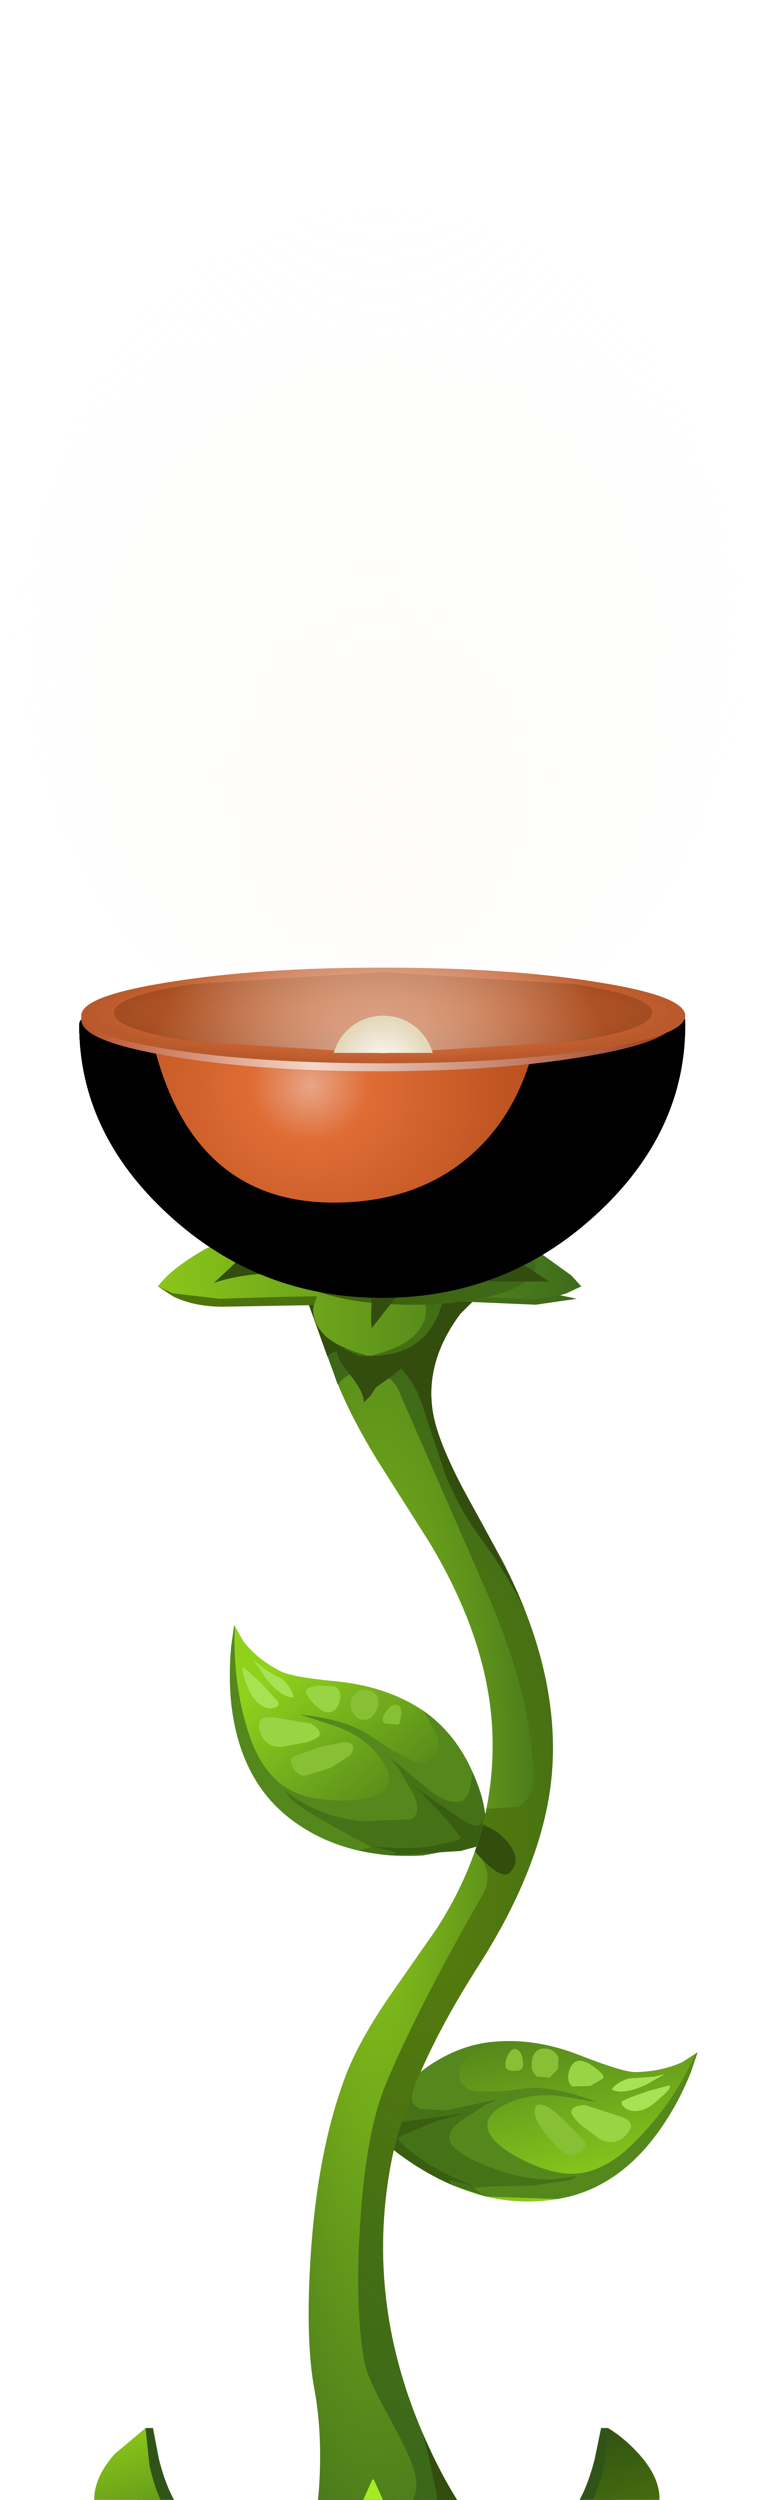 <?xml version="1.0" encoding="UTF-8" standalone="no"?>
<svg xmlns:xlink="http://www.w3.org/1999/xlink" height="252.15px" width="76.85px" xmlns="http://www.w3.org/2000/svg">
  <g transform="matrix(1.0, 0.0, 0.0, 1.0, 0.0, 0.0)">
    <use height="170.4" transform="matrix(1.0, 0.0, 0.0, 1.0, 5.35, 99.75)" width="66.45" xlink:href="#shape0"/>
    <use height="29.6" transform="matrix(1.0, 0.0, 0.0, 1.0, 8.0, 101.3)" width="61.2" xlink:href="#sprite0"/>
    <use height="31.15" transform="matrix(1.0, 0.0, 0.0, 1.0, 8.0, 99.75)" width="61.2" xlink:href="#sprite1"/>
    <use height="0.0" transform="matrix(1.0, 0.0, 0.0, 1.0, 34.65, 100.3)" width="0.0" xlink:href="#sprite2"/>
    <use height="31.15" transform="matrix(1.0, 0.0, 0.0, 1.0, 8.0, 99.75)" width="61.2" xlink:href="#sprite3"/>
    <use height="90.4" transform="matrix(1.0, 0.0, 0.0, 1.0, 0.0, 18.0)" width="76.85" xlink:href="#shape4"/>
    <use height="0.0" id="price_tag_pt" transform="matrix(1.0, 0.0, 0.0, 1.0, 37.75, 267.9)" width="0.0" xlink:href="#sprite4"/>
  </g>
  <defs>
    <g id="shape0" transform="matrix(1.0, 0.0, 0.0, 1.0, -5.35, -99.75)">
      <path d="M60.65 259.15 Q60.65 261.8 53.95 263.65 47.25 265.5 37.8 265.5 28.3 265.5 21.6 263.65 14.9 261.8 14.9 259.15 14.9 256.55 21.6 254.7 28.35 252.85 37.8 252.85 47.25 252.85 53.95 254.7 60.65 256.55 60.65 259.15" fill="url(#gradient0)" fill-rule="evenodd" stroke="none"/>
      <path d="M31.55 254.15 Q32.45 251.65 32.45 250.05 32.45 249.0 33.55 246.45 L34.6 244.05 36.4 245.4 Q38.2 246.85 38.2 247.3 38.2 248.05 40.2 252.4 L31.55 254.15" fill="url(#gradient1)" fill-rule="evenodd" stroke="none"/>
      <path d="M71.8 260.05 Q71.8 263.8 62.1 266.45 52.4 269.05 38.6 269.05 24.8 269.05 15.1 266.45 5.35 263.8 5.35 260.05 5.35 256.35 15.1 253.7 24.85 251.1 38.6 251.1 52.35 251.1 62.1 253.7 71.8 256.35 71.8 260.05" fill="url(#gradient2)" fill-rule="evenodd" stroke="none"/>
      <path d="M34.8 260.65 Q34.8 261.85 31.65 262.7 L24.0 263.55 Q19.55 263.55 16.4 262.7 13.25 261.85 13.25 260.65 13.25 259.45 16.4 258.6 19.55 257.7 24.0 257.7 28.45 257.7 31.65 258.6 34.8 259.45 34.8 260.65" fill="url(#gradient3)" fill-rule="evenodd" stroke="none"/>
      <path d="M63.15 260.65 Q63.15 261.85 60.0 262.7 L52.35 263.55 44.75 262.7 Q41.6 261.85 41.6 260.65 41.6 259.45 44.75 258.6 47.9 257.7 52.35 257.7 56.8 257.7 60.0 258.6 63.15 259.45 63.15 260.65" fill="url(#gradient4)" fill-rule="evenodd" stroke="none"/>
      <path d="M48.5 266.65 Q48.5 268.1 45.35 269.15 42.2 270.15 37.7 270.15 33.25 270.15 30.1 269.15 26.95 268.1 26.95 266.65 26.95 265.2 30.1 264.15 33.25 263.1 37.7 263.1 42.15 263.1 45.35 264.15 48.5 265.2 48.5 266.65" fill="url(#gradient5)" fill-rule="evenodd" stroke="none"/>
      <path d="M53.05 258.85 Q50.75 259.85 47.25 259.85 43.05 259.85 40.6 256.65 37.6 252.8 37.95 245.2 L38.05 242.2 36.7 239.7 Q37.15 238.35 37.5 238.35 38.05 238.35 38.05 242.2 L40.6 246.75 Q41.1 249.4 41.9 251.2 43.45 254.65 48.2 255.0 L56.6 255.4 Q57.15 255.45 55.8 256.5 55.2 257.95 53.05 258.85" fill="url(#gradient6)" fill-rule="evenodd" stroke="none"/>
      <path d="M61.75 253.4 L59.4 255.8 Q56.3 258.4 52.6 259.45 45.1 261.6 40.55 256.8 38.95 255.2 38.3 251.6 L38.0 248.35 38.6 248.45 39.45 253.15 Q39.95 255.0 41.85 256.55 44.2 258.4 47.55 258.65 53.35 259.05 57.8 253.25 59.15 251.55 60.05 248.05 L60.7 244.9 61.4 244.9 63.55 248.0 61.75 253.4" fill="#305418" fill-rule="evenodd" stroke="none"/>
      <path d="M61.4 244.9 Q63.05 245.9 64.5 247.5 67.4 250.7 66.3 253.75 65.05 257.35 60.05 259.7 55.2 262.05 51.4 261.1 L46.5 259.85 Q48.1 260.15 50.25 259.85 54.5 259.25 57.25 256.2 60.05 253.1 61.0 248.7 L61.4 244.9" fill="url(#gradient7)" fill-rule="evenodd" stroke="none"/>
      <path d="M39.4 239.7 L38.1 242.05 38.2 245.2 Q38.5 252.85 35.55 256.65 33.1 259.85 28.9 259.85 25.4 259.85 23.05 258.85 20.9 257.95 20.3 256.5 19.0 255.45 19.55 255.4 L27.9 255.0 Q32.65 254.65 34.2 251.2 35.0 247.5 35.5 246.75 L38.1 242.05 Q38.1 238.35 38.6 238.35 L39.4 239.7" fill="url(#gradient8)" fill-rule="evenodd" stroke="none"/>
      <path d="M37.85 251.6 Q37.2 255.2 35.6 256.8 31.0 261.6 23.5 259.45 19.8 258.4 16.7 255.8 15.15 254.5 14.35 253.4 L12.55 248.0 14.7 244.9 15.45 244.9 16.05 248.05 Q16.95 251.55 18.3 253.25 22.75 259.05 28.6 258.65 31.9 258.4 34.25 256.55 36.15 255.0 36.65 253.15 L37.25 250.05 37.5 248.45 38.15 248.35 37.85 251.6" fill="#305418" fill-rule="evenodd" stroke="none"/>
      <path d="M14.7 244.9 L15.1 248.7 Q16.05 253.1 18.85 256.2 21.6 259.25 25.9 259.85 L29.6 259.85 24.7 261.1 Q20.95 262.05 16.05 259.7 11.05 257.35 9.8 253.75 8.75 250.7 11.6 247.5 L14.7 244.9" fill="url(#gradient9)" fill-rule="evenodd" stroke="none"/>
      <path d="M48.05 184.8 L49.4 184.45 Q49.8 185.95 49.65 187.2 49.5 188.4 49.2 187.95 L48.7 187.4 48.3 186.7 48.05 184.8" fill="#395e12" fill-rule="evenodd" stroke="none"/>
      <path d="M23.3 171.3 Q23.1 168.7 23.35 166.05 L23.65 163.9 24.55 165.5 Q25.95 167.35 28.3 168.55 29.4 169.15 34.05 169.6 38.55 170.05 41.95 172.05 45.7 174.25 47.7 178.7 48.7 180.9 48.95 182.7 L49.45 185.9 42.7 187.15 Q34.9 187.6 29.45 183.55 24.05 179.5 23.3 171.3" fill="url(#gradient10)" fill-rule="evenodd" stroke="none"/>
      <path d="M23.3 171.3 Q23.1 168.7 23.35 166.05 L23.65 163.9 23.7 164.1 Q23.5 169.95 25.15 174.95 26.5 178.95 29.15 180.45 31.25 181.7 35.05 181.6 38.15 181.5 39.0 180.35 39.7 179.45 38.9 178.1 37.25 175.15 33.4 173.95 L30.3 172.95 Q34.55 173.35 37.05 174.85 L39.55 176.5 41.65 177.6 Q43.1 178.15 43.9 177.1 44.65 176.1 44.05 174.85 L42.75 172.55 Q46.0 174.85 47.7 178.7 47.55 180.55 47.15 181.2 46.85 181.8 45.9 181.75 44.85 181.7 43.55 180.7 L39.3 177.2 40.2 178.3 41.8 181.1 Q42.6 182.85 41.5 183.5 L36.55 183.7 Q33.25 183.35 30.65 181.85 29.3 181.1 28.65 180.45 L29.15 181.2 Q29.5 181.75 32.1 183.35 L36.15 185.6 Q37.5 186.2 37.4 186.35 L36.3 186.6 36.05 186.6 Q32.35 185.75 29.45 183.55 24.05 179.5 23.3 171.3" fill="#54881c" fill-rule="evenodd" stroke="none"/>
      <path d="M29.15 181.2 L28.65 180.45 Q29.3 181.1 30.65 181.85 33.25 183.35 36.55 183.7 L41.5 183.5 Q42.6 182.85 41.8 181.1 L40.2 178.3 39.3 177.2 43.55 180.7 Q44.85 181.7 45.9 181.75 46.85 181.8 47.15 181.2 47.55 180.55 47.7 178.7 48.7 180.9 48.95 182.7 48.85 184.9 46.9 183.7 L41.3 179.85 42.65 180.95 45.15 183.6 46.55 185.35 46.15 185.65 43.65 186.2 Q40.9 186.6 37.55 186.2 L39.05 186.6 Q40.55 186.85 39.55 187.1 L39.4 187.15 36.05 186.6 36.3 186.6 37.4 186.35 Q37.5 186.2 36.15 185.6 L32.1 183.35 Q29.5 181.75 29.15 181.2" fill="#457217" fill-rule="evenodd" stroke="none"/>
      <path d="M42.65 180.95 L41.3 179.85 46.9 183.7 Q48.85 184.9 48.95 182.7 L49.45 185.9 46.5 186.7 39.4 187.15 39.55 187.1 Q40.55 186.85 39.05 186.6 L37.55 186.2 Q40.9 186.6 43.65 186.2 L46.15 185.65 46.55 185.35 45.15 183.6 42.65 180.95" fill="#395e12" fill-rule="evenodd" stroke="none"/>
      <path d="M30.9 170.6 Q30.9 170.2 32.05 170.0 L33.8 170.1 Q34.55 170.45 34.3 171.55 34.05 172.6 33.3 172.7 32.6 172.8 31.75 171.9 30.9 171.05 30.9 170.6" fill="#99d444" fill-rule="evenodd" stroke="none"/>
      <path d="M35.4 171.85 Q35.4 171.25 35.9 170.8 36.45 170.3 37.05 170.45 38.5 170.8 38.15 172.1 37.8 173.35 36.9 173.45 36.2 173.55 35.8 173.0 35.4 172.5 35.4 171.85" fill="#87c035" fill-rule="evenodd" stroke="none"/>
      <path d="M38.9 173.85 Q38.35 173.5 38.95 172.7 39.5 171.85 40.05 171.95 40.55 172.05 40.55 172.9 L40.3 173.95 38.9 173.85" fill="#87c035" fill-rule="evenodd" stroke="none"/>
      <path d="M25.55 167.35 Q26.9 168.6 28.05 169.1 28.8 169.45 29.35 170.4 29.85 171.3 29.4 171.2 28.15 171.0 26.75 169.15 L25.55 167.35" fill="#a7e154" fill-rule="evenodd" stroke="none"/>
      <path d="M26.15 171.85 Q25.4 171.25 24.8 169.65 24.25 168.05 24.65 168.2 L26.35 169.75 28.05 171.6 Q28.35 172.05 27.65 172.25 26.95 172.45 26.15 171.85" fill="#a7e154" fill-rule="evenodd" stroke="none"/>
      <path d="M31.4 173.85 L31.9 174.2 Q32.35 174.65 32.3 174.95 32.2 175.35 30.9 175.75 L28.4 176.2 Q26.45 176.2 26.15 174.2 26.05 173.05 27.55 173.2 L31.4 173.85" fill="#99d444" fill-rule="evenodd" stroke="none"/>
      <path d="M30.8 179.1 Q29.95 179.1 29.55 178.2 29.1 177.3 29.8 177.1 L32.2 176.25 34.8 175.7 Q36.25 175.9 35.3 177.1 L33.3 178.35 30.8 179.1" fill="#87c035" fill-rule="evenodd" stroke="none"/>
      <path d="M39.2 214.7 L38.3 216.45 Q37.95 217.0 37.05 217.3 36.6 217.6 36.9 216.45 37.15 215.2 38.05 213.95 L39.2 214.7" fill="#395e12" fill-rule="evenodd" stroke="none"/>
      <path d="M56.3 221.8 Q49.6 222.95 42.85 218.95 39.5 217.0 37.45 214.75 L39.3 212.15 Q40.35 210.7 42.25 209.15 46.1 206.1 50.4 205.9 54.35 205.65 58.55 207.3 62.9 209.0 64.15 209.0 66.8 208.95 68.9 208.0 L70.45 207.0 69.75 209.05 Q68.75 211.55 67.35 213.75 62.95 220.7 56.3 221.8" fill="url(#gradient11)" fill-rule="evenodd" stroke="none"/>
      <path d="M67.35 213.75 Q62.95 220.7 56.3 221.8 L49.05 221.55 48.8 221.4 47.9 220.7 49.4 220.55 54.0 220.45 57.6 219.9 58.4 219.45 56.0 219.8 Q53.0 219.9 49.9 218.75 46.3 217.4 45.6 216.25 44.9 215.2 46.45 214.0 L49.15 212.25 50.45 211.7 45.05 212.85 42.45 212.7 Q41.6 212.35 41.6 211.65 41.6 211.0 42.3 209.15 45.7 206.45 49.5 206.0 L47.3 207.4 Q46.2 208.25 46.4 209.5 46.65 210.75 48.15 210.95 L50.55 210.95 53.5 210.6 Q55.35 210.5 58.05 211.25 L60.4 212.05 57.15 211.5 Q53.2 210.85 50.35 212.65 49.05 213.5 49.25 214.65 49.5 216.05 52.2 217.55 55.55 219.35 58.0 219.25 61.05 219.1 64.0 216.15 67.95 212.25 70.25 207.15 L70.45 207.0 69.75 209.05 Q68.75 211.55 67.35 213.75" fill="#54881c" fill-rule="evenodd" stroke="none"/>
      <path d="M54.0 220.45 L49.4 220.55 47.9 220.7 48.8 221.4 49.05 221.55 45.8 220.45 45.7 220.35 Q44.85 219.65 46.35 220.15 L47.9 220.5 46.0 219.7 Q43.85 218.7 42.45 217.7 40.15 216.1 40.25 215.6 44.0 213.85 45.7 213.5 L47.45 213.1 40.7 214.0 Q38.45 214.15 39.3 212.15 40.35 210.7 42.3 209.15 41.6 211.0 41.6 211.65 41.6 212.35 42.45 212.7 L45.05 212.85 50.45 211.7 49.15 212.25 46.45 214.0 Q44.9 215.2 45.6 216.25 46.3 217.4 49.9 218.75 53.0 219.9 56.0 219.8 L58.4 219.45 57.6 219.9 54.0 220.45" fill="#457217" fill-rule="evenodd" stroke="none"/>
      <path d="M45.7 213.5 Q44.0 213.85 40.25 215.6 40.15 216.1 42.45 217.7 43.85 218.7 46.0 219.7 L47.9 220.5 46.35 220.15 Q44.85 219.65 45.7 220.35 L45.8 220.45 Q42.6 219.1 39.7 216.8 L37.45 214.75 39.3 212.15 Q38.45 214.15 40.7 214.0 L47.45 213.1 45.7 213.5" fill="#395e12" fill-rule="evenodd" stroke="none"/>
      <path d="M60.9 209.65 L59.6 210.4 57.8 210.45 Q57.2 210.0 57.45 208.95 57.75 207.85 58.6 207.85 59.25 207.9 60.15 208.6 61.1 209.3 60.9 209.65" fill="#99d444" fill-rule="evenodd" stroke="none"/>
      <path d="M56.35 208.7 L55.5 209.55 54.25 209.45 Q53.5 208.95 53.75 207.7 54.05 206.35 55.5 206.7 56.1 206.9 56.4 207.55 L56.35 208.7" fill="#87c035" fill-rule="evenodd" stroke="none"/>
      <path d="M52.3 208.85 Q51.1 209.0 51.05 208.35 51.0 207.9 51.3 207.25 51.7 206.55 52.15 206.7 52.65 206.85 52.8 207.8 52.95 208.8 52.3 208.85" fill="#87c035" fill-rule="evenodd" stroke="none"/>
      <path d="M67.15 209.2 L65.3 210.25 Q63.15 211.25 61.95 210.85 61.55 210.75 62.4 210.15 63.3 209.55 64.15 209.6 L66.1 209.45 67.15 209.2" fill="#a7e154" fill-rule="evenodd" stroke="none"/>
      <path d="M64.55 212.9 Q63.6 213.05 63.05 212.55 62.5 212.05 63.0 211.85 63.45 211.6 65.35 210.95 L67.55 210.35 Q68.0 210.45 66.75 211.55 65.5 212.75 64.55 212.9" fill="#a7e154" fill-rule="evenodd" stroke="none"/>
      <path d="M59.0 212.3 L62.7 213.5 Q64.2 214.0 63.5 215.0 62.3 216.65 60.55 215.75 L58.55 214.25 Q57.6 213.3 57.7 212.9 57.75 212.6 58.4 212.4 L59.0 212.3" fill="#99d444" fill-rule="evenodd" stroke="none"/>
      <path d="M57.15 217.25 Q56.45 216.9 55.3 215.45 54.15 214.05 54.05 213.4 53.75 211.9 55.1 212.4 55.75 212.65 57.2 214.1 L58.95 215.9 Q59.45 216.4 58.65 217.0 57.9 217.6 57.15 217.25" fill="#87c035" fill-rule="evenodd" stroke="none"/>
      <path d="M28.4 122.0 L50.4 128.65 46.5 132.5 Q42.8 137.45 43.75 142.65 44.25 145.35 46.45 149.6 L50.8 157.55 Q56.5 168.65 55.75 178.65 55.05 187.75 48.3 198.3 41.0 209.7 39.4 218.65 37.05 231.85 42.4 244.75 45.05 251.2 48.2 255.0 L45.3 256.65 Q41.95 258.3 39.4 258.3 35.65 258.3 32.85 256.5 31.5 255.6 30.85 254.75 L31.55 254.15 Q32.15 253.6 32.3 249.3 32.45 244.75 31.75 241.0 30.8 235.95 31.4 227.1 32.15 216.4 35.05 209.0 36.4 205.65 39.2 201.55 L44.05 194.6 Q49.75 185.85 49.75 176.0 49.75 166.15 43.35 155.55 L38.05 147.2 Q35.1 142.35 33.75 138.65 L29.9 128.05 Q28.4 123.7 28.4 122.0 M30.85 254.75 Q29.65 255.75 30.75 254.65 L30.85 254.75" fill="url(#gradient12)" fill-rule="evenodd" stroke="none"/>
      <path d="M52.3 182.25 Q53.95 181.3 53.9 179.3 53.7 170.65 48.7 159.55 L40.45 140.7 Q39.7 138.55 37.45 138.3 35.3 138.1 34.1 139.65 L33.75 138.65 29.9 128.05 Q28.4 123.7 28.4 122.0 L50.4 128.65 46.5 132.5 Q42.8 137.45 43.75 142.65 44.25 145.35 46.45 149.6 L50.8 157.55 Q56.5 168.65 55.75 178.65 55.05 187.75 48.3 198.3 41.0 209.7 39.4 218.65 37.05 231.85 42.4 244.75 45.05 251.2 48.2 255.0 L45.3 256.65 Q41.95 258.3 39.4 258.3 36.05 258.3 33.45 256.85 31.9 256.0 30.9 254.85 L32.2 254.45 33.6 254.15 Q43.75 254.85 41.7 248.8 41.25 247.35 39.0 243.25 37.0 239.65 36.75 238.0 35.8 232.3 36.4 223.85 37.0 214.8 39.05 210.0 42.15 202.6 48.75 191.1 49.45 189.85 49.15 188.65 48.9 187.55 47.95 186.75 48.7 184.85 49.15 182.45 L52.3 182.25" fill="url(#gradient13)" fill-rule="evenodd" stroke="none"/>
      <path d="M29.7 127.45 Q28.4 123.6 28.4 122.0 L50.4 128.65 46.5 132.5 Q42.8 137.45 43.75 142.65 44.3 145.7 47.5 151.55 51.7 159.1 53.0 162.35 51.1 158.65 48.55 155.15 46.4 152.25 44.95 148.7 L42.65 141.75 Q41.8 139.05 39.9 137.5 37.9 135.85 35.2 136.0 34.05 136.0 33.05 136.8 L29.7 127.45" fill="#324d0e" fill-rule="evenodd" stroke="none"/>
      <path d="M51.45 188.9 Q50.65 189.6 48.5 187.35 L48.1 186.9 48.0 186.75 48.8 184.0 49.2 184.25 Q50.7 184.9 51.6 186.25 52.6 187.8 51.45 188.9" fill="#324d0e" fill-rule="evenodd" stroke="none"/>
      <path d="M43.35 248.05 L42.7 245.45 Q45.3 251.45 48.2 255.0 L45.3 256.65 Q41.95 258.3 39.4 258.3 36.05 258.3 33.45 256.85 31.9 256.0 30.9 254.85 33.7 256.7 36.65 257.4 L40.45 257.25 Q42.6 256.6 43.5 255.0 44.3 253.55 44.1 251.55 L43.35 248.05" fill="#324d0e" fill-rule="evenodd" stroke="none"/>
      <path d="M58.25 131.0 L54.1 131.6 44.75 131.2 44.2 132.75 Q43.4 134.45 42.2 135.35 40.35 136.8 37.0 136.8 L34.1 131.6 22.45 131.8 Q19.7 131.8 17.55 130.8 L15.95 129.75 31.2 126.0 Q34.85 126.15 46.9 128.6 L58.25 131.0" fill="url(#gradient14)" fill-rule="evenodd" stroke="none"/>
      <path d="M54.3 126.2 L57.7 128.65 58.7 129.75 57.2 130.45 Q55.15 131.15 52.45 131.0 48.05 130.75 42.65 130.75 L43.0 131.85 Q43.15 133.15 42.2 134.3 41.05 135.8 37.65 136.7 L37.65 136.8 37.35 136.75 37.0 136.8 37.0 136.7 Q33.55 135.75 32.45 134.3 31.5 133.15 31.65 131.85 L32.0 130.75 28.75 130.8 22.2 131.0 17.45 130.45 15.95 129.75 Q17.2 128.05 20.35 126.2 22.3 125.0 27.95 123.7 L33.25 122.65 37.35 127.05 41.4 122.65 Q51.2 124.3 54.3 126.2" fill="url(#gradient15)" fill-rule="evenodd" stroke="none"/>
      <path d="M50.45 125.0 Q54.1 126.15 54.1 127.75 54.1 129.35 50.45 130.5 46.8 131.6 41.6 131.6 36.4 131.6 32.75 130.5 29.1 129.35 29.1 127.75 29.1 127.05 29.95 126.35 31.3 125.25 34.45 124.6 L41.6 123.9 Q46.8 123.9 50.45 125.0" fill="url(#gradient16)" fill-rule="evenodd" stroke="none"/>
      <path d="M42.9 255.85 Q46.4 262.6 47.35 262.8 L44.95 263.2 41.85 263.4 34.15 263.7 28.0 262.8 Q32.7 258.05 33.1 257.05 L33.5 256.0 Q34.55 256.6 37.4 256.6 L41.2 256.25 42.9 255.85" fill="url(#gradient17)" fill-rule="evenodd" stroke="none"/>
      <path d="M37.75 250.1 L39.1 253.1 Q40.95 256.55 43.4 258.95 L47.35 262.8 46.0 265.3 Q43.55 267.8 37.85 267.9 L37.85 267.95 37.65 267.9 37.45 267.95 37.45 267.9 Q31.8 267.8 29.35 265.3 28.1 264.05 28.0 262.8 L31.95 258.95 Q34.4 256.55 36.25 253.1 L37.6 250.1 37.75 250.1" fill="url(#gradient18)" fill-rule="evenodd" stroke="none"/>
      <path d="M41.7 136.0 L43.7 134.75 41.85 136.9 39.7 138.7 37.95 139.95 37.4 140.8 36.75 141.45 Q36.75 140.4 35.3 138.6 33.85 136.9 34.0 135.75 L35.1 136.25 36.2 136.75 38.2 136.75 40.2 136.45 40.95 136.1 41.7 136.0" fill="#324d0e" fill-rule="evenodd" stroke="none"/>
      <path d="M53.5 127.95 L55.4 129.25 50.0 129.25 47.25 129.05 44.45 129.0 Q42.45 129.0 40.15 130.65 L38.8 132.35 37.55 133.95 Q37.45 133.45 37.5 132.0 37.6 130.7 37.3 130.1 36.7 128.85 34.2 128.2 L32.0 128.0 29.75 128.25 25.6 128.55 Q23.35 128.8 21.6 129.4 L24.7 126.5 36.2 124.75 46.7 125.55 Q50.8 126.35 53.5 127.95" fill="#324d0e" fill-rule="evenodd" stroke="none"/>
      <path d="M68.15 101.3 Q68.45 102.35 68.9 102.25 69.2 102.2 69.2 103.35 69.2 114.2 60.25 122.45 51.1 130.9 38.6 130.9 26.1 130.9 16.95 122.45 8.0 114.2 8.0 103.35 8.0 102.15 11.85 101.5 15.9 100.75 16.2 99.75 L68.15 101.3" fill="url(#gradient19)" fill-rule="evenodd" stroke="none"/>
    </g>
    <radialGradient cx="0" cy="0" gradientTransform="matrix(0.026, 0.0, 0.0, -0.007, 37.8, 259.15)" gradientUnits="userSpaceOnUse" id="gradient0" r="819.2" spreadMethod="pad">
      <stop offset="0.0" stop-color="#000000" stop-opacity="0.486"/>
      <stop offset="1.0" stop-color="#000000" stop-opacity="0.0"/>
    </radialGradient>
    <linearGradient gradientTransform="matrix(0.0, 0.006, 0.006, 0.0, 35.9, 249.0)" gradientUnits="userSpaceOnUse" id="gradient1" spreadMethod="pad" x1="-819.2" x2="819.2">
      <stop offset="0.0" stop-color="#5e890e"/>
      <stop offset="1.0" stop-color="#3d6b1b"/>
    </linearGradient>
    <radialGradient cx="0" cy="0" gradientTransform="matrix(0.038, 0.0, 0.0, -0.01, 38.6, 260.05)" gradientUnits="userSpaceOnUse" id="gradient2" r="819.2" spreadMethod="pad">
      <stop offset="0.0" stop-color="#000000" stop-opacity="0.486"/>
      <stop offset="1.0" stop-color="#000000" stop-opacity="0.0"/>
    </radialGradient>
    <radialGradient cx="0" cy="0" gradientTransform="matrix(0.012, 0.0, 0.0, -0.003, 24.0, 260.65)" gradientUnits="userSpaceOnUse" id="gradient3" r="819.2" spreadMethod="pad">
      <stop offset="0.0" stop-color="#000000" stop-opacity="0.486"/>
      <stop offset="1.0" stop-color="#000000" stop-opacity="0.0"/>
    </radialGradient>
    <radialGradient cx="0" cy="0" gradientTransform="matrix(0.012, 0.0, 0.0, -0.003, 52.35, 260.65)" gradientUnits="userSpaceOnUse" id="gradient4" r="819.2" spreadMethod="pad">
      <stop offset="0.0" stop-color="#000000" stop-opacity="0.486"/>
      <stop offset="1.0" stop-color="#000000" stop-opacity="0.0"/>
    </radialGradient>
    <radialGradient cx="0" cy="0" gradientTransform="matrix(0.012, 0.0, 0.0, -0.004, 37.7, 266.65)" gradientUnits="userSpaceOnUse" id="gradient5" r="819.2" spreadMethod="pad">
      <stop offset="0.216" stop-color="#000000" stop-opacity="0.486"/>
      <stop offset="1.0" stop-color="#000000" stop-opacity="0.0"/>
    </radialGradient>
    <linearGradient gradientTransform="matrix(-0.007, 0.005, -0.005, -0.007, 45.85, 252.15)" gradientUnits="userSpaceOnUse" id="gradient6" spreadMethod="pad" x1="-819.2" x2="819.2">
      <stop offset="0.0" stop-color="#567d0c"/>
      <stop offset="1.0" stop-color="#2a4d13"/>
    </linearGradient>
    <linearGradient gradientTransform="matrix(-0.003, -0.01, 0.01, -0.003, 57.85, 252.4)" gradientUnits="userSpaceOnUse" id="gradient7" spreadMethod="pad" x1="-819.2" x2="819.2">
      <stop offset="0.0" stop-color="#567d0c"/>
      <stop offset="1.0" stop-color="#2a4d13"/>
    </linearGradient>
    <linearGradient gradientTransform="matrix(0.007, -0.005, -0.005, -0.007, 30.25, 252.15)" gradientUnits="userSpaceOnUse" id="gradient8" spreadMethod="pad" x1="-819.2" x2="819.2">
      <stop offset="0.0" stop-color="#567d0c"/>
      <stop offset="1.0" stop-color="#2a4d13"/>
    </linearGradient>
    <linearGradient gradientTransform="matrix(0.003, 0.01, 0.01, -0.003, 18.25, 252.4)" gradientUnits="userSpaceOnUse" id="gradient9" spreadMethod="pad" x1="-819.2" x2="819.2">
      <stop offset="0.0" stop-color="#8ac71a"/>
      <stop offset="1.0" stop-color="#3d6b1b"/>
    </linearGradient>
    <linearGradient gradientTransform="matrix(0.012, 0.014, 0.014, -0.012, 34.65, 176.2)" gradientUnits="userSpaceOnUse" id="gradient10" spreadMethod="pad" x1="-819.2" x2="819.2">
      <stop offset="0.161" stop-color="#90d11c"/>
      <stop offset="1.0" stop-color="#3d6b1b"/>
    </linearGradient>
    <linearGradient gradientTransform="matrix(-0.004, -0.018, 0.018, -0.004, 55.05, 212.9)" gradientUnits="userSpaceOnUse" id="gradient11" spreadMethod="pad" x1="-819.2" x2="819.2">
      <stop offset="0.161" stop-color="#90d11c"/>
      <stop offset="1.0" stop-color="#3d6b1b"/>
    </linearGradient>
    <radialGradient cx="0" cy="0" gradientTransform="matrix(0.024, 0.0, 0.0, -0.103, 38.1, 187.15)" gradientUnits="userSpaceOnUse" id="gradient12" r="819.2" spreadMethod="pad">
      <stop offset="0.0" stop-color="#8ac71a"/>
      <stop offset="1.0" stop-color="#3d6b1b"/>
    </radialGradient>
    <radialGradient cx="0" cy="0" gradientTransform="matrix(0.033, 0.0, 0.0, -0.077, 43.85, 190.4)" gradientUnits="userSpaceOnUse" id="gradient13" r="819.2" spreadMethod="pad">
      <stop offset="0.0" stop-color="#567d0c"/>
      <stop offset="1.0" stop-color="#3a661a"/>
    </radialGradient>
    <linearGradient gradientTransform="matrix(0.026, 0.0, 0.0, -0.026, 37.1, 131.4)" gradientUnits="userSpaceOnUse" id="gradient14" spreadMethod="pad" x1="-819.2" x2="819.2">
      <stop offset="0.0" stop-color="#51750b"/>
      <stop offset="1.0" stop-color="#3d6b1b"/>
    </linearGradient>
    <linearGradient gradientTransform="matrix(0.026, 0.0, 0.0, -0.026, 37.35, 129.75)" gradientUnits="userSpaceOnUse" id="gradient15" spreadMethod="pad" x1="-819.2" x2="819.2">
      <stop offset="0.0" stop-color="#8ac71a"/>
      <stop offset="1.0" stop-color="#3d6b1b"/>
    </linearGradient>
    <linearGradient gradientTransform="matrix(0.015, 0.0, 0.0, -0.015, 41.6, 127.75)" gradientUnits="userSpaceOnUse" id="gradient16" spreadMethod="pad" x1="-819.2" x2="819.2">
      <stop offset="0.0" stop-color="#3f5c06"/>
      <stop offset="1.0" stop-color="#3d6b1b"/>
    </linearGradient>
    <linearGradient gradientTransform="matrix(0.012, 0.0, 0.0, -0.012, 37.7, 259.8)" gradientUnits="userSpaceOnUse" id="gradient17" spreadMethod="pad" x1="-819.2" x2="819.2">
      <stop offset="0.0" stop-color="#567d0c"/>
      <stop offset="1.0" stop-color="#2a4d13"/>
    </linearGradient>
    <linearGradient gradientTransform="matrix(0.0, 0.011, 0.011, 0.0, 37.65, 258.85)" gradientUnits="userSpaceOnUse" id="gradient18" spreadMethod="pad" x1="-819.2" x2="819.2">
      <stop offset="0.161" stop-color="#a4ec21"/>
      <stop offset="1.0" stop-color="#3d6b1b"/>
    </linearGradient>
    <radialGradient cx="0" cy="0" gradientTransform="matrix(0.044, 0.0, 0.0, -0.042, 31.35, 109.5)" gradientUnits="userSpaceOnUse" id="gradient19" r="819.2" spreadMethod="pad">
      <stop offset="0.0" stop-color="#e8a687"/>
      <stop offset="0.165" stop-color="#df6c35"/>
      <stop offset="1.0" stop-color="#9a3a0b"/>
    </radialGradient>
    <g id="sprite0" transform="matrix(1.0, 0.0, 0.0, 1.0, 0.0, 0.0)">
      <use height="29.6" transform="matrix(1.0, 0.0, 0.0, 1.0, 0.0, 0.0)" width="61.2" xlink:href="#shape1"/>
    </g>
    <g id="shape1" transform="matrix(1.0, 0.0, 0.0, 1.0, 0.0, 0.0)">
      <path d="M60.15 0.0 Q60.45 1.05 60.9 0.95 61.2 0.9 61.2 2.05 61.2 12.9 52.25 21.15 43.1 29.6 30.6 29.6 18.1 29.6 8.95 21.15 0.0 12.9 0.0 2.05 0.0 1.6 3.0 0.9 L6.7 0.0 Q9.8 20.0 25.7 20.0 34.35 20.0 39.9 14.9 45.6 9.65 46.7 0.0 L60.15 0.0" fill="#000000" fill-rule="evenodd" stroke="none"/>
    </g>
    <g id="sprite1" transform="matrix(1.0, 0.0, 0.0, 1.0, 0.0, 0.0)">
      <use height="31.15" transform="matrix(1.0, 0.0, 0.0, 1.0, 0.0, 0.0)" width="61.2" xlink:href="#shape2"/>
    </g>
    <g id="shape2" transform="matrix(1.0, 0.0, 0.0, 1.0, 0.0, 0.0)">
      <path d="M60.9 2.5 Q61.2 2.45 61.2 3.6 61.2 14.45 52.25 22.7 43.1 31.15 30.6 31.15 18.1 31.15 8.95 22.7 0.0 14.45 0.0 3.6 0.0 2.4 3.85 1.75 7.9 1.0 8.2 0.0 L8.95 0.05 Q8.65 1.0 5.05 1.65 1.6 2.25 1.6 3.35 1.6 13.35 9.65 20.35 17.7 27.3 29.1 27.3 40.3 27.3 47.1 20.75 53.7 14.4 53.7 4.25 53.7 3.2 54.95 2.8 56.0 2.45 55.7 1.45 L55.15 1.45 60.15 1.55 Q60.45 2.6 60.9 2.5" fill="#000000" fill-rule="evenodd" stroke="none"/>
    </g>
    <g id="sprite3" transform="matrix(1.0, 0.0, 0.0, 1.0, 0.0, 0.0)">
      <use height="31.15" transform="matrix(1.0, 0.0, 0.0, 1.0, 0.0, 0.0)" width="61.2" xlink:href="#shape3"/>
    </g>
    <g id="shape3" transform="matrix(1.0, 0.0, 0.0, 1.0, 0.0, 0.0)">
      <path d="M60.9 2.5 Q61.2 2.45 61.2 3.6 61.2 14.45 52.25 22.7 43.1 31.15 30.6 31.15 18.1 31.15 8.95 22.7 0.0 14.45 0.0 3.6 0.0 2.4 3.85 1.75 7.9 1.0 8.2 0.0 L8.95 0.05 Q8.65 0.75 7.5 1.05 L4.3 1.75 Q1.25 2.3 1.25 3.45 1.25 13.85 9.65 21.8 18.25 29.9 29.95 29.9 41.65 29.9 50.2 21.8 58.6 13.85 58.6 3.45 58.6 2.35 58.35 2.4 57.95 2.5 57.65 1.5 L56.65 1.45 60.15 1.55 Q60.45 2.6 60.9 2.5" fill="#000000" fill-rule="evenodd" stroke="none"/>
    </g>
    <g id="shape4" transform="matrix(1.0, 0.0, 0.0, 1.0, 0.0, -18.0)">
      <path d="M68.2 102.85 Q68.2 105.0 59.45 106.5 50.6 108.05 38.2 108.05 25.8 108.05 17.0 106.5 8.2 105.0 8.2 102.85 8.2 100.7 17.0 99.15 25.75 97.6 38.2 97.6 50.65 97.6 59.45 99.15 68.2 100.7 68.2 102.85" fill="url(#gradient20)" fill-rule="evenodd" stroke="none"/>
      <path d="M69.2 102.45 Q69.2 104.45 60.25 105.85 51.35 107.25 38.7 107.25 26.05 107.25 17.15 105.85 8.2 104.45 8.2 102.45 8.2 100.45 17.15 99.05 26.1 97.6 38.7 97.6 51.3 97.6 60.25 99.05 69.2 100.45 69.2 102.45" fill="#df6c35" fill-rule="evenodd" stroke="none"/>
      <path d="M65.85 102.15 Q65.85 103.85 57.9 105.05 L38.7 106.25 19.5 105.05 Q11.5 103.85 11.5 102.15 11.5 100.45 19.5 99.25 L38.7 98.05 57.9 99.25 Q65.85 100.45 65.85 102.15" fill="#bd5927" fill-rule="evenodd" stroke="none"/>
      <path d="M69.2 102.45 Q69.2 104.45 60.25 105.85 51.35 107.25 38.7 107.25 26.05 107.25 17.15 105.85 8.2 104.45 8.2 102.45 8.2 100.45 17.15 99.05 26.1 97.6 38.7 97.6 51.3 97.6 60.25 99.05 69.2 100.45 69.2 102.45" fill="url(#gradient21)" fill-rule="evenodd" stroke="none"/>
      <path d="M62.2 89.6 Q65.85 95.45 65.85 102.15 65.85 103.85 57.9 105.05 L38.7 106.25 19.5 105.05 Q11.5 103.85 11.5 102.15 11.5 95.5 15.2 89.6 22.0 78.75 38.7 78.75 55.4 78.75 62.2 89.6" fill="url(#gradient22)" fill-rule="evenodd" stroke="none"/>
      <path d="M43.7 106.2 L33.7 106.2 Q34.2 104.55 35.55 103.5 36.95 102.45 38.7 102.45 40.45 102.45 41.85 103.5 43.2 104.55 43.7 106.2" fill="url(#gradient23)" fill-rule="evenodd" stroke="none"/>
      <path d="M65.6 31.25 Q76.85 44.45 76.85 63.2 76.85 81.9 65.6 95.15 54.35 108.4 38.45 108.4 22.5 108.4 11.25 95.15 0.0 81.9 0.0 63.2 0.0 44.45 11.25 31.25 22.5 18.0 38.45 18.0 54.35 18.0 65.6 31.25" fill="url(#gradient24)" fill-rule="evenodd" stroke="none"/>
    </g>
    <linearGradient gradientTransform="matrix(0.037, 0.0, 0.0, -0.037, 38.2, 102.85)" gradientUnits="userSpaceOnUse" id="gradient20" spreadMethod="pad" x1="-819.2" x2="819.2">
      <stop offset="0.0" stop-color="#b74d28"/>
      <stop offset="0.392" stop-color="#f4d8ca"/>
      <stop offset="1.0" stop-color="#9b3919"/>
    </linearGradient>
    <radialGradient cx="0" cy="0" gradientTransform="matrix(0.036, 0.0, 0.0, -0.006, 38.6, 102.15)" gradientUnits="userSpaceOnUse" id="gradient21" r="819.2" spreadMethod="pad">
      <stop offset="0.29" stop-color="#000000" stop-opacity="0.0"/>
      <stop offset="0.8" stop-color="#000000" stop-opacity="0.098"/>
      <stop offset="1.0" stop-color="#000000" stop-opacity="0.169"/>
    </radialGradient>
    <radialGradient cx="0" cy="0" gradientTransform="matrix(0.035, 0.0, 0.0, -0.035, 38.35, 111.2)" gradientUnits="userSpaceOnUse" id="gradient22" r="819.2" spreadMethod="pad">
      <stop offset="0.0" stop-color="#ffffff" stop-opacity="0.576"/>
      <stop offset="0.835" stop-color="#ffffff" stop-opacity="0.0"/>
    </radialGradient>
    <radialGradient cx="0" cy="0" gradientTransform="matrix(0.006, 0.0, 0.0, -0.006, 38.7, 107.7)" gradientUnits="userSpaceOnUse" id="gradient23" r="819.2" spreadMethod="pad">
      <stop offset="0.0" stop-color="#ffffff"/>
      <stop offset="1.0" stop-color="#e3d6b8"/>
    </radialGradient>
    <radialGradient cx="0" cy="0" fx="505.6" fy="0" gradientTransform="matrix(-0.001, 0.055, -0.047, -0.001, 38.45, 63.2)" gradientUnits="userSpaceOnUse" id="gradient24" r="819.2" spreadMethod="pad">
      <stop offset="0.0" stop-color="#fdf8ed" stop-opacity="0.247"/>
      <stop offset="1.0" stop-color="#fcf6e8" stop-opacity="0.0"/>
    </radialGradient>
  </defs>
</svg>
